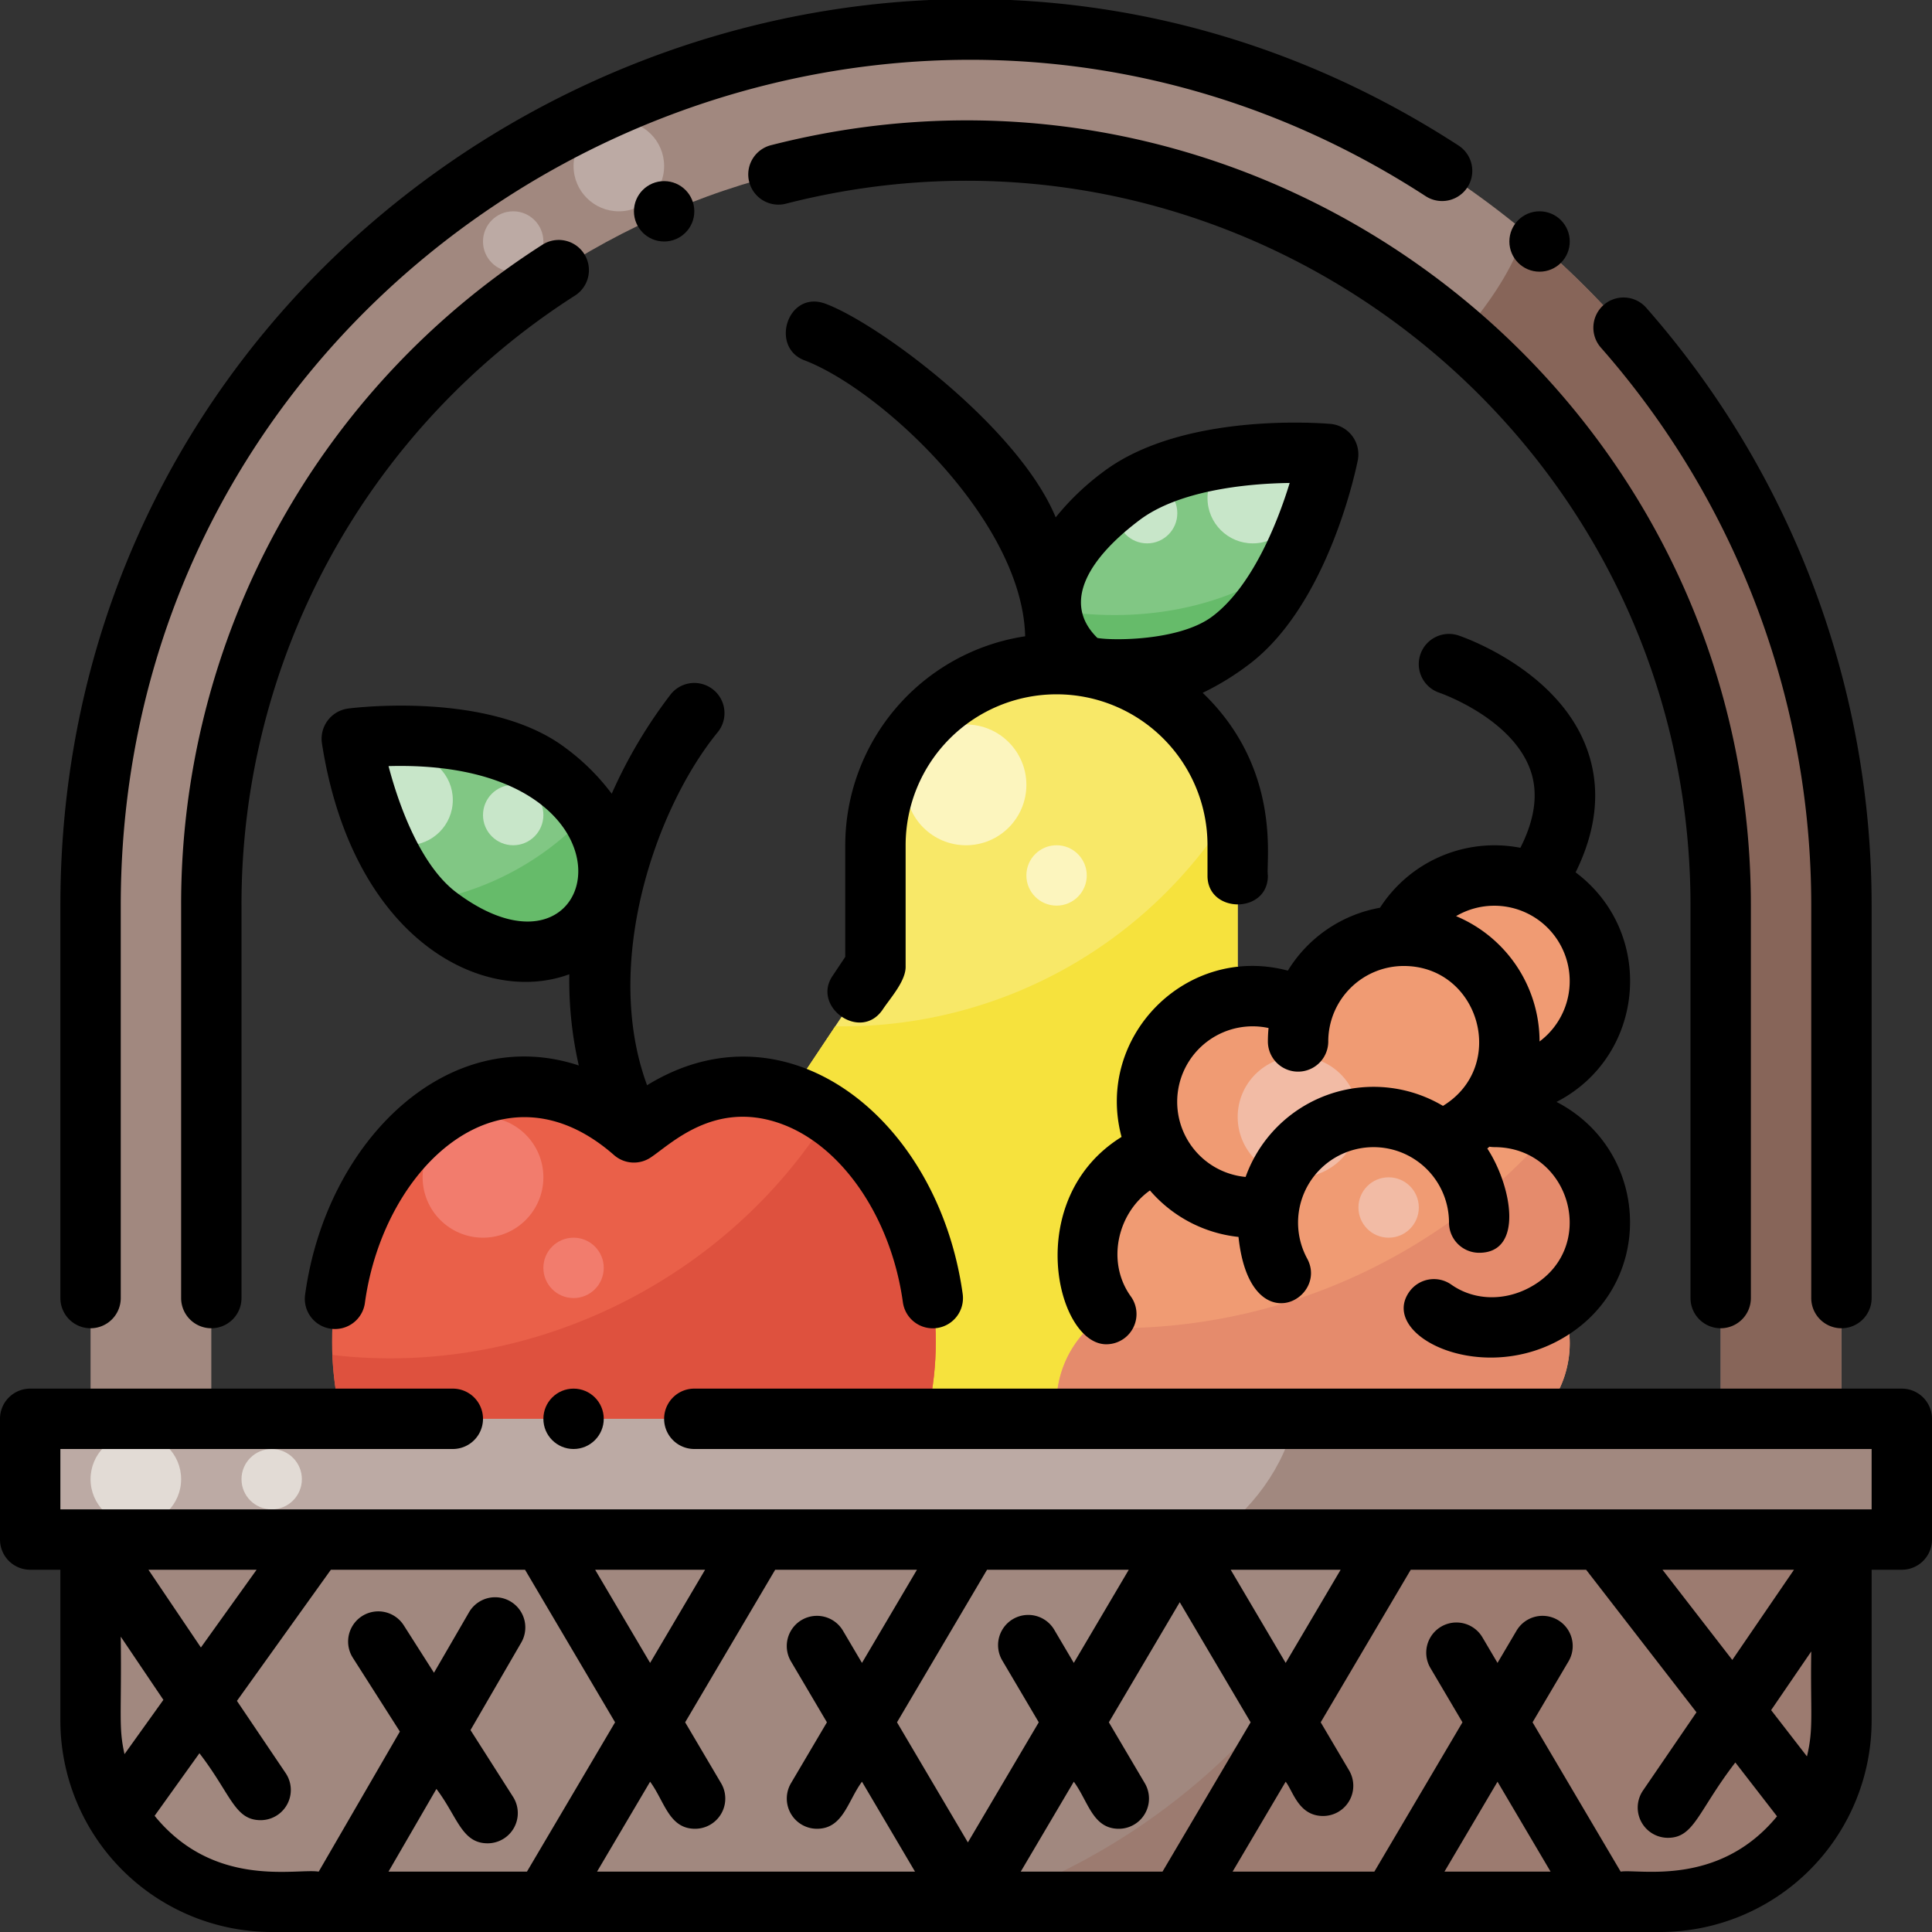 <svg height="512" viewBox="0 0 512 512" width="512" xmlns="http://www.w3.org/2000/svg"><rect x="0" y="0" width="512" height="512" fill="#333333" stroke="none"/><g id="Fruits_Basket" data-name="Fruits Basket"><g id="Filled"><path d="m256 8c-128.13 0-232 103.87-232 232v136h32v-136c0-110.457 89.543-200 200-200 110.457 0 200 89.543 200 200v136h32v-136c0-128.13-103.87-232-232-232z" fill="#a1887f"/><path d="m328 256v-32a48 48 0 0 0 -48-48 48 48 0 0 0 -48 48v32l-20.655 30.983a67.542 67.542 0 0 0 -11.345 37.469 67.548 67.548 0 0 0 67.548 67.548h24.9a67.548 67.548 0 0 0 67.552-67.548 67.542 67.542 0 0 0 -11.345-37.469z" fill="#f8e868"/><path d="m352 120.323s-6.835 35.125-25.923 49.439-35.247 13-43.2 2.4-4.685-26.485 14.4-40.8 54.723-11.039 54.723-11.039z" fill="#81c784"/><path d="m360 324.452a67.542 67.542 0 0 0 -11.345-37.469l-20.655-30.983v-32a48.154 48.154 0 0 0 -1.107-10.244 121.089 121.089 0 0 1 -105.541 58.215l-10.007 15.012a67.542 67.542 0 0 0 -11.345 37.469 67.548 67.548 0 0 0 67.548 67.548h24.9a67.548 67.548 0 0 0 67.552-67.548z" fill="#f6e23d"/><circle cx="256" cy="208" fill="#fcf5be" r="16"/><circle cx="304" cy="136" fill="#c8e6c9" r="8"/><circle cx="280" cy="232" fill="#fcf5be" r="8"/><path d="m278.9 161.619a19.809 19.809 0 0 0 3.978 10.541c7.953 10.6 24.113 11.916 43.2-2.4 6.879-5.158 12.158-13.019 16.108-20.964-17.466 12.411-39.879 16.683-63.286 12.823z" fill="#66bb6a"/><circle cx="332" cy="132" fill="#c8e6c9" r="12"/><path d="m168 300.1c-37.588-32.984-80 6.788-80 55.457 0 49.4 42.986 89.187 80 56.58 36.617 32.1 80-7.338 80-56.58 0-48.908-42.6-88.335-80-55.457z" fill="#ea6049"/><path d="m93.215 195.714s5.262 33.945 22.935 47.2 33.115 11.4 41.067.8 5.405-25.945-12.269-39.2-51.733-8.8-51.733-8.8z" fill="#81c784"/><path d="m248 355.555c0-25.66-11.729-48.7-28.279-60.07-26.885 43.341-78.806 69.774-131.64 63.6 1.982 47.735 43.791 84.876 79.919 53.049 36.617 32.105 80-7.334 80-56.579z" fill="#de513e"/><path d="m424 324a27.981 27.981 0 0 0 -32.862-27.571 28.08 28.08 0 0 0 6.179-8.462 28 28 0 1 0 -26.634-39.934 28.012 28.012 0 0 0 -25.327 19.352 28.008 28.008 0 0 0 -37.971 37.971 27.992 27.992 0 0 0 -14.185 42.881 28 28 0 1 0 38.563 38.563 27.984 27.984 0 0 0 40-8 28 28 0 0 0 42.188-33.319 27.938 27.938 0 0 0 10.049-21.481z" fill="#f09b73"/><path d="m410.492 300.038a152.4 152.4 0 0 1 -121.87 51.775 27.991 27.991 0 1 0 43.141 34.987 27.984 27.984 0 0 0 40-8 28 28 0 0 0 42.188-33.319 28 28 0 0 0 -3.459-45.447z" fill="#e58b6c"/><path d="m155.938 215.43a75.821 75.821 0 0 1 -44.081 23.619 34.452 34.452 0 0 0 4.293 3.864c17.674 13.254 33.115 11.4 41.067.8 5.832-7.779 6.007-18.103-1.279-28.283z" fill="#66bb6a"/><circle cx="108" cy="212" fill="#c8e6c9" r="12"/><circle cx="136" cy="216" fill="#c8e6c9" r="8"/><circle cx="128" cy="312" fill="#f27c6d" r="16"/><circle cx="152" cy="336" fill="#f27c6d" r="8"/><circle cx="344" cy="296" fill="#f2bba5" r="16"/><circle cx="368" cy="320" fill="#f2bba5" r="8"/><path d="m403.669 61.058c-.8 6.675-7.871 18.357-16.474 27.987a199.533 199.533 0 0 1 68.805 150.955v136h32v-136a231.528 231.528 0 0 0 -84.331-178.942z" fill="#876559"/><circle cx="164" cy="44" fill="#bcaaa4" r="12"/><circle cx="136" cy="64" fill="#bcaaa4" r="8"/><path d="m24 408v48a48 48 0 0 0 48 48h368a48 48 0 0 0 48-48v-48z" fill="#a1887f"/><path d="m262.542 504h177.458a48 48 0 0 0 48-48v-48h-123.246a174.8 174.8 0 0 1 -102.212 96z" fill="#9c7b70"/><path d="m8 376h496v32h-496z" fill="#bcaaa4"/><path d="m504 376v32h-183.56c11.23-7.48 20-19.36 22.69-32z" fill="#a1887f"/><g fill="#e2dbd5"><circle cx="36" cy="392" r="12"/><circle cx="72" cy="392" r="8"/></g></g><g id="Outline"><path d="m504 368h-320a8 8 0 0 0 0 16h312v16h-480v-16h104a8 8 0 0 0 0-16h-112a8 8 0 0 0 -8 8v32a8 8 0 0 0 8 8h8v40a56.063 56.063 0 0 0 56 56h368a56.063 56.063 0 0 0 56-56v-40h8a8 8 0 0 0 8-8v-32a8 8 0 0 0 -8-8zm-28.578 48-16.346 23.9-18.5-23.9zm-120.139 0-14.569 24.688-14.568-24.688zm-168.429 0-14.568 24.688-14.568-24.688zm-118.854 0-14.758 20.6-13.904-20.6zm-36 17.729 11.3 16.751-10.3 14.383c-1.635-7.204-.74-10.357-1-31.134zm107.646 62.271h-36.691l12.7-21.918c5.59 7.366 6.679 14.417 13.584 14.417a8.011 8.011 0 0 0 6.738-12.3l-11.286-17.707 13.445-23.192a8 8 0 1 0 -13.843-8.024l-9.285 16.02-8.028-12.6a8 8 0 0 0 -13.492 8.6l12.484 19.586-21.51 37.118c-5.879-.939-27.674 4.636-43.488-14.79l11.877-16.582c8.393 10.9 9.3 17.735 16.228 17.735a8 8 0 0 0 6.621-12.475l-12.91-19.136 24.892-34.752h51.459l23.859 40.428zm18.578 0 14.062-23.83c3.859 5.234 4.984 12.475 11.936 12.475a8.009 8.009 0 0 0 6.882-12.067l-9.53-16.149 23.857-40.429h37.569l-14.568 24.688-5.039-8.54a8 8 0 0 0 -13.78 8.131l9.53 16.15-9.53 16.149a8.01 8.01 0 0 0 6.883 12.067c6.944 0 8.124-7.306 11.936-12.475l14.059 23.83zm98.276-7.741-18.783-31.83 23.857-40.429h37.565l-14.568 24.687-5.181-8.781a8 8 0 0 0 -13.78 8.131l9.673 16.391zm51.575 7.741h-37.566l14.062-23.83c3.857 5.23 4.985 12.475 11.937 12.475a8.009 8.009 0 0 0 6.882-12.067l-9.53-16.149 18.783-31.829 18.783 31.831zm74.72 0 14.062-23.83 14.062 23.83zm46.7 0-23.35-39.571 9.53-16.15a8 8 0 0 0 -13.78-8.131l-5.039 8.54-4.039-6.845a8 8 0 0 0 -13.779 8.131l8.53 14.455-23.35 39.571h-37.566l14.062-23.83c1.963 2.477 3.405 9.085 9.936 9.085a8.009 8.009 0 0 0 6.882-12.067l-7.532-12.759 23.86-40.429h46.48l29.244 37.778-14.184 20.744a8.011 8.011 0 0 0 6.6 12.518c7 0 7.946-7.025 17.883-19.967l11.046 14.27c-15.477 18.841-36.729 13.868-41.429 14.657zm49.364-30.542-9.491-12.258 10.632-15.55c-.262 16.166.685 20.311-1.14 27.808z"/><path d="m480 240v104a8 8 0 0 0 16 0v-104a239.764 239.764 0 0 0 -59.671-158.371 8 8 0 1 0 -12.017 10.562 223.78 223.78 0 0 1 55.688 147.809z"/><path d="m24 352a8 8 0 0 0 8-8v-104c0-177.954 198.1-283.849 345.745-188.059a8 8 0 1 0 8.709-13.421c-158.572-102.883-370.454 10.948-370.454 201.48v104a8 8 0 0 0 8 8z"/><path d="m456 352a8 8 0 0 0 8-8v-104c0-135.489-128.073-235.088-259.517-201.562a8 8 0 1 0 3.954 15.5c121.188-30.908 239.563 60.844 239.563 186.062v104a8 8 0 0 0 8 8z"/><path d="m152.393 78.321a8 8 0 0 0 -8.646-13.463 207.336 207.336 0 0 0 -95.747 175.142v104a8 8 0 0 0 16 0v-104a191.4 191.4 0 0 1 88.393-161.679z"/><path d="m320 224v8c-.1 10.183 16.094 10.278 16 0-.592-3.406 3.9-28.084-17.275-48.394a71.6 71.6 0 0 0 12.153-7.445c21.311-15.974 28.672-52.756 28.975-54.314a8.1 8.1 0 0 0 -7.122-9.493c-1.582-.144-38.942-3.368-60.249 12.605a68.6 68.6 0 0 0 -12.709 12.15c-9.77-23.683-46.582-51.192-60.964-56.6-10.023-3.769-14.889 11.463-5.632 14.975 20.1 7.626 57.781 42.421 58.5 73.137a56.085 56.085 0 0 0 -47.677 55.379v29.579l-3.348 5.025c-5.619 8.184 7.476 17.638 13.316 8.872 2.056-3.088 6.184-7.592 6.032-11.476v-32a40 40 0 0 1 80 0zm-17.921-86.238c10.215-7.658 27.766-9.617 39.7-9.772-3.488 11.415-10.282 27.714-20.5 35.372-8.774 6.587-26.805 6.415-30.457 5.7-9.843-9.625-1.67-21.608 11.257-31.3z"/><path d="m417.556 231.185c5.729-11.616 6.719-22.664 2.93-32.907-7.738-20.917-32.889-29.511-33.956-29.868a8 8 0 0 0 -5.081 15.172c.19.064 19.027 6.6 24.051 20.3 2.224 6.065 1.352 13.046-2.583 20.791a36.077 36.077 0 0 0 -37.2 15.886 36.081 36.081 0 0 0 -24.425 16.671c-26.817-7.149-51.187 17.47-44.07 44.067-26.38 16.384-17.282 54.823-4.111 54.948a8.008 8.008 0 0 0 6.5-12.776c-6.493-9.144-3.394-21.979 5.138-27.986a35.952 35.952 0 0 0 23.467 12.317c3 28.24 24.025 16.454 18.2 5.735a20 20 0 1 1 37.584-9.535 8 8 0 0 0 8 8c11.87 0 8.666-17.667 2.15-27.637.194-.152.374-.32.564-.476a8.017 8.017 0 0 0 1.286.113c20.588 0 28 27.556 9.067 37.364-6.805 3.529-14.644 3.174-20.453-.926a8 8 0 0 0 -11.149 1.92c-7.909 11.2 17.579 24.291 38.963 13.213 26.589-13.776 25.514-50.373.069-63.552 23.588-12.126 26.377-44.846 5.059-60.834zm-35.156 61.886a36.017 36.017 0 0 0 -52.3 18.829 20 20 0 1 1 6.08-39.464c-.115 1.172-.177 2.359-.177 3.56a8 8 0 0 0 16 0 20.023 20.023 0 0 1 20-20c20.036.004 27.683 26.498 10.397 37.075zm25.6-17.071a36.053 36.053 0 0 0 -22.126-33.216 19.987 19.987 0 0 1 22.126 33.216z"/><path d="m172.382 306.783c5.376-3.529 17.052-15.5 34.9-8.862 16.042 5.962 28.9 24.922 31.99 47.18a8 8 0 1 0 15.848-2.2c-6.465-46.524-46.576-78.129-83.64-55.3-11.967-32.517 2.412-73.608 18.711-93.546a8 8 0 0 0 -12.388-10.127 129.2 129.2 0 0 0 -15.691 26.417 59.029 59.029 0 0 0 -12.367-12.228c-20.045-15.041-56.045-10.535-57.568-10.336a8.093 8.093 0 0 0 -6.868 9.158c8.092 52.18 42.75 69.7 65.565 61.248a101.533 101.533 0 0 0 2.513 24.179c-34.428-11.416-66.808 19.662-72.5 60.53a8 8 0 1 0 15.842 2.204c5.039-36.147 36.233-65.107 65.994-38.993a7.988 7.988 0 0 0 9.659.676zm-51.432-70.27c-9.321-6.991-15.131-22.606-17.983-33.486 70.689-1.959 57.353 63.01 17.983 33.486z"/><circle cx="152" cy="376" r="8"/><circle cx="176" cy="56" r="8"/><circle cx="408" cy="64" r="8"/></g></g></svg>